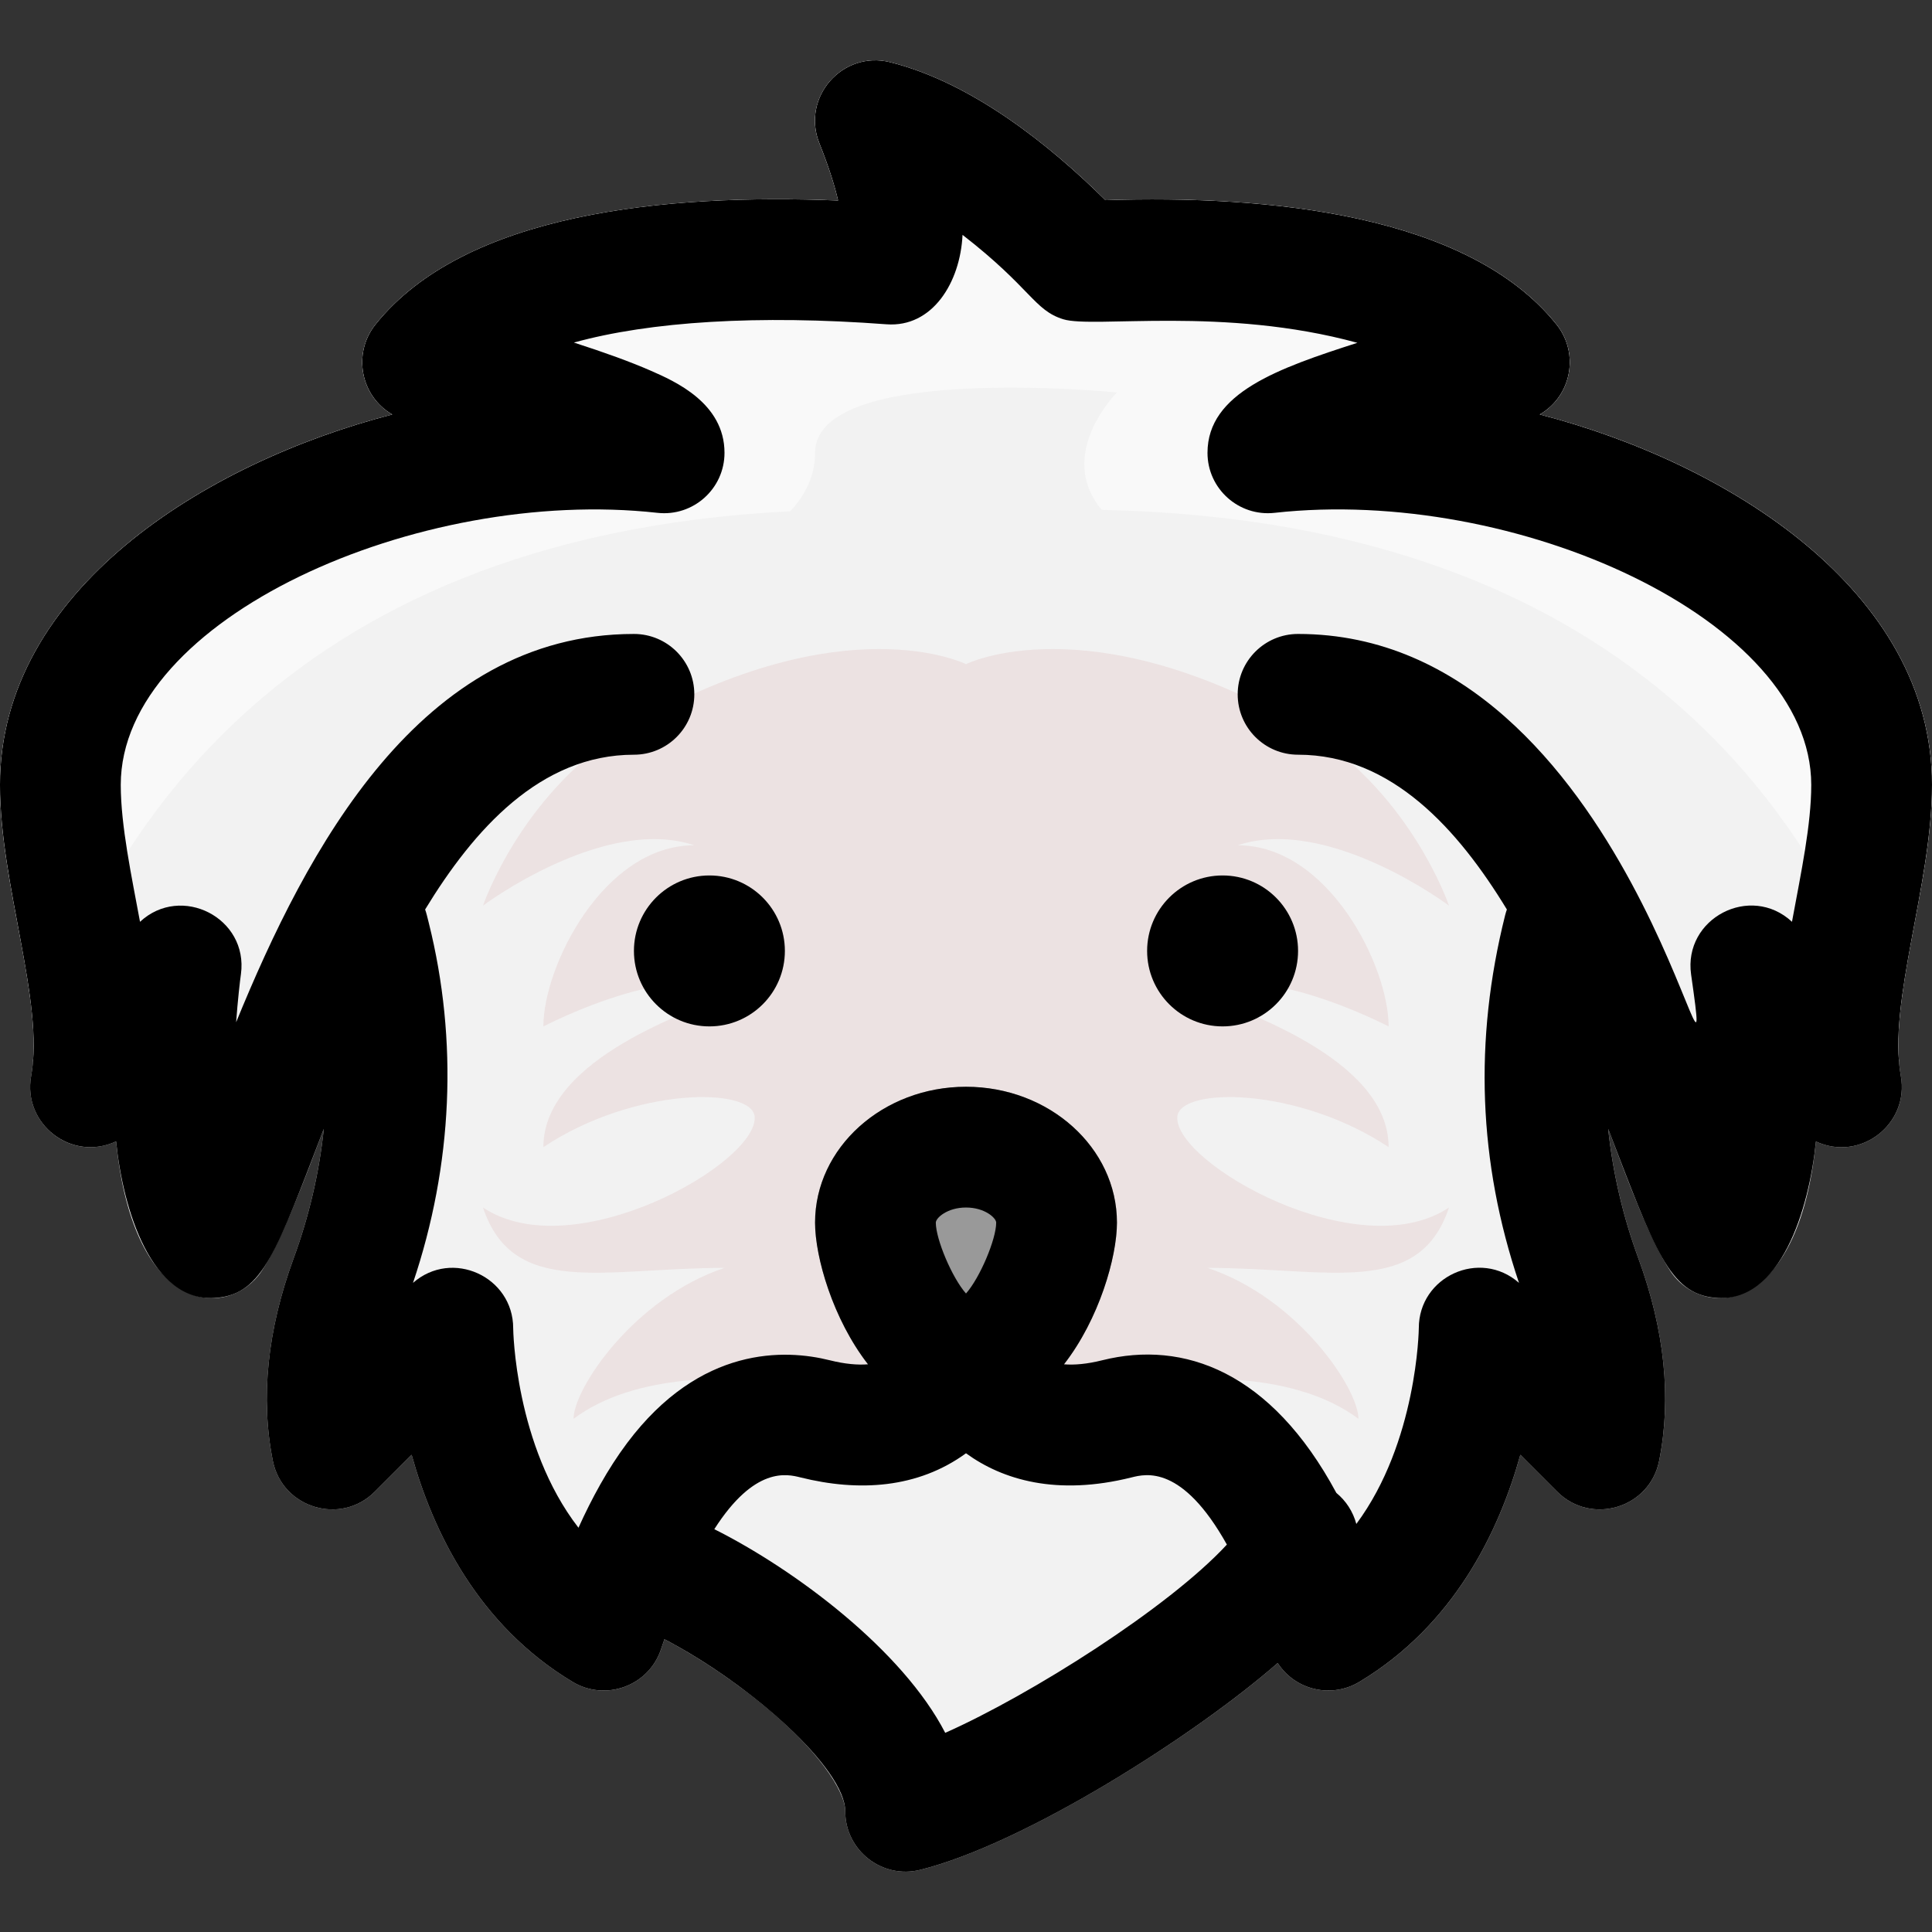 <svg id="Layer_1" enable-background="new 0 0 512 512" height="512" viewBox="0 0 512 512" width="512" xmlns="http://www.w3.org/2000/svg"><rect x="0" y="0" width="512" height="512" fill="#333333" stroke="none"/><path d="m503.74 285.145c2.32 12.686-10.687 22.869-22.5 17.36-4.63 46.494-29.972 47.215-38.55 34.38-5.38-8.065-11.018-23.321-16.5-37.72 1.21 11.55 3.87 23.06 7.99 34.31 6.98 19 8.83 37.05 5.51 53.67-2.514 12.528-18.01 17.182-27 8.17l-9.78-9.77c-5.65 20.31-17.56 45.11-42.68 60.18-7.319 4.386-16.875 2.302-21.63-5.01-22.377 19.572-67.37 47.972-94.72 54.81-10.091 2.522-19.88-5.114-19.88-15.52 0-5.32-7.06-16.37-22.83-29.05-9.43-7.58-18.65-13.19-25.09-16.55-.3.87-.6 1.76-.9 2.66-3.239 9.676-14.6 13.939-23.41 8.66-25.12-15.07-37.03-39.87-42.68-60.18l-9.78 9.77c-8.989 9.011-24.486 4.36-27-8.17-3.32-16.62-1.47-34.67 5.51-53.68 4.12-11.24 6.78-22.75 7.99-34.3-5.157 13.544-11.196 29.769-16.5 37.72-8.493 12.707-33.845 12.466-38.54-34.4-11.992 5.552-24.809-4.77-22.51-17.34 3.555-19.555-8.26-50.58-8.26-77.14 0-51.435 54.215-85.353 103.97-98.16-8.527-4.972-10.526-16.261-4.46-23.84 23.7-29.61 77-34.73 122.6-32.86-.82-3.6-2.31-8.55-4.97-15.2-4.831-12.087 6.095-24.626 18.74-21.46 21.67 5.41 42.25 21.91 57.07 36.57 43.05-1.4 96.11 3.66 119.54 32.95 6.071 7.585 4.06 18.872-4.46 23.84 49.83 12.826 103.97 46.768 103.97 98.16 0 26.358-11.804 57.648-8.26 77.14z" fill="#f2f2f2"/><path d="m503.25 281.375c-16.87-57.91-66.33-143.26-211.26-146.25-12.39-14.72 4.01-31.12 4.01-31.12s-80-8-80 16c0 6.18-2.65 11.3-6.6 15.49-136.75 6.84-184.2 89.41-200.65 145.88 1.617-19.904-8.75-48.357-8.75-73.37 0-51.435 54.215-85.353 103.97-98.16-8.527-4.972-10.526-16.261-4.46-23.84 23.7-29.61 77-34.73 122.6-32.86-.82-3.6-2.31-8.55-4.97-15.2-4.831-12.087 6.095-24.626 18.74-21.46 21.67 5.41 42.25 21.91 57.07 36.57 43.05-1.4 96.11 3.66 119.54 32.95 6.071 7.585 4.06 18.872-4.46 23.84 49.83 12.826 103.97 46.768 103.97 98.16 0 24.899-10.365 53.49-8.75 73.37z" fill="#f9f9f9"/><path d="m312 296.005c.52-8.037 32-8 56 8 0-24-40.902-36.451-48-40 8-8 32 0 48 8 0-16-16-48-40-48 24-8 56 16 56 16s-10.531-31.161-40-48c-56-32-88-16-88-16s-32-16-88 16c-29.469 16.839-40 48-40 48s32-24 56-16c-24 0-40 32-40 48 16-8 40-16 48-8-7.098 3.549-48 16-48 40 24-16 55.48-16.037 56-8 .792 12.256-48 40-72 24 8 24 32 16 64 16-24 8-40 32-40 40 32-24 104 0 104 0s72-24 104 0c0-8-16-32-40-40 32 0 56 8 64-16-24 16-72.792-11.744-72-24z" fill="#ece2e2"/><path d="m296 324.005c0 15.55-13.61 52-40 52s-40-36.45-40-52c0-19.85 17.94-36 40-36s40 16.15 40 36z" fill="#999"/><circle cx="188" cy="252.005" r="20"/><path d="m512 208.005c0-51.44-54.203-85.315-103.967-98.163 8.472-4.919 10.554-16.217 4.461-23.832-23.438-29.296-76.493-34.351-119.548-32.958-14.814-14.657-35.394-31.154-57.067-36.57-12.643-3.157-23.573 9.363-18.735 21.464 2.661 6.653 4.145 11.598 4.97 15.202-45.603-1.878-98.908 3.246-122.606 32.859-6.098 7.622-4.008 18.918 4.459 23.834-49.667 12.824-103.967 46.668-103.967 98.164 0 26.419 11.804 57.631 8.258 77.139-2.313 12.726 10.73 22.853 22.514 17.336 1.773 17.754 9.317 43.199 26.805 41.447 12.109-1.197 15.7-12.237 28.237-44.761-1.21 11.551-3.869 23.063-7.996 34.304-6.978 19.001-8.83 37.059-5.507 53.674 2.501 12.503 17.974 17.203 27.003 8.175l9.777-9.777c5.648 20.316 17.561 45.113 42.678 60.184 8.711 5.229 20.159 1.099 23.41-8.66.302-.904.602-1.787.903-2.657 23.022 11.997 47.918 34.351 47.918 45.596 0 10.395 9.781 18.046 19.881 15.522 27.543-6.887 72.444-35.335 94.724-54.808 4.776 7.339 14.353 9.372 21.627 5.005 25.117-15.07 37.029-39.867 42.678-60.184l9.777 9.777c9.01 9.014 24.497 4.35 27.003-8.175 3.323-16.615 1.471-34.673-5.507-53.673-4.127-11.242-6.786-22.754-7.996-34.306 12.418 32.201 16.147 43.566 28.237 44.762 17.511 1.754 25.051-23.727 26.819-41.419 11.798 5.497 24.81-4.653 22.499-17.364-3.542-19.482 8.258-50.732 8.258-77.137zm-261.505 251.218c-11.293-21.897-39.743-43.215-61.197-53.973 10.702-16.744 19.305-14.601 22.821-13.723 15.481 3.868 31.094 2.905 43.882-6.394 9.709 7.06 24.063 11.346 43.88 6.394 3.778-.944 13.433-3.351 25.256 17.805-15.457 16.737-51.89 39.766-74.642 49.891zm5.505-116.427c-3.709-4.204-8-14.384-8-18.791 0-1.222 3.022-4 8-4s8 2.778 8 4c0 4.407-4.291 14.587-8 18.791zm218.895-98.511c-11.027-10.229-28.842-.909-26.735 13.973 7.948 55.637-15.491-90.253-104.159-90.253-8.837 0-16 7.163-16 16s7.163 16 16 16c24.832 0 42.479 19.891 55.339 41.018-.175.49-.33.991-.459 1.506-8.323 33.194-7.099 65.498 3.671 97.446-10.38-9.114-26.551-1.675-26.551 11.979-.002.376-.438 30.215-16.559 51.915-.876-3.277-2.749-6.145-5.296-8.235-17.306-32.155-40.453-40.543-62.025-35.151-4.117 1.03-7.448 1.292-10.153 1.073 9.296-11.945 14.034-28.379 14.034-37.55 0-19.851-17.944-36-40-36s-40 16.149-40 36c0 9.17 4.737 25.604 14.032 37.549-2.704.219-6.035-.042-10.152-1.071-11.711-2.927-34.26-3.973-53.681 21.923-5.173 6.897-9.424 14.771-12.899 22.464-16.861-21.77-17.299-52.523-17.301-52.864 0-13.704-16.205-21.107-26.551-12.028 10.54-31.267 11.994-64.162 4.173-95.442-.419-1.674-.597-2.49-.961-3.512 12.864-21.13 30.507-41.018 55.339-41.018 8.837 0 16-7.163 16-16s-7.163-16-16-16c-56.704 0-86.757 57.277-105.425 102.899.413-5.723 1.045-11.207 1.274-12.749 2.028-14.919-15.864-23.989-26.744-13.868-2.175-11.749-5.106-25.485-5.106-36.284 0-44.136 78.952-79.132 142.233-72.098 9.491 1.047 17.767-6.384 17.767-15.902 0-13.214-13.229-19.002-19.587-21.783-5.172-2.263-12-4.761-20.329-7.439 20.197-5.589 48.827-7.39 82.852-4.842 12.182.899 19.553-11.095 20.146-23.701 18.238 14.149 18.939 19.981 26.706 22.37 8.01 2.47 42.519-3.47 77.93 6.238-20.851 6.715-39.718 13.233-39.718 29.157 0 9.528 8.286 16.95 17.767 15.902 63.717-7.085 142.233 28.289 142.233 72.098 0 10.5-2.628 22.898-5.105 36.28z"/><circle cx="324" cy="252.005" r="20"/></svg>